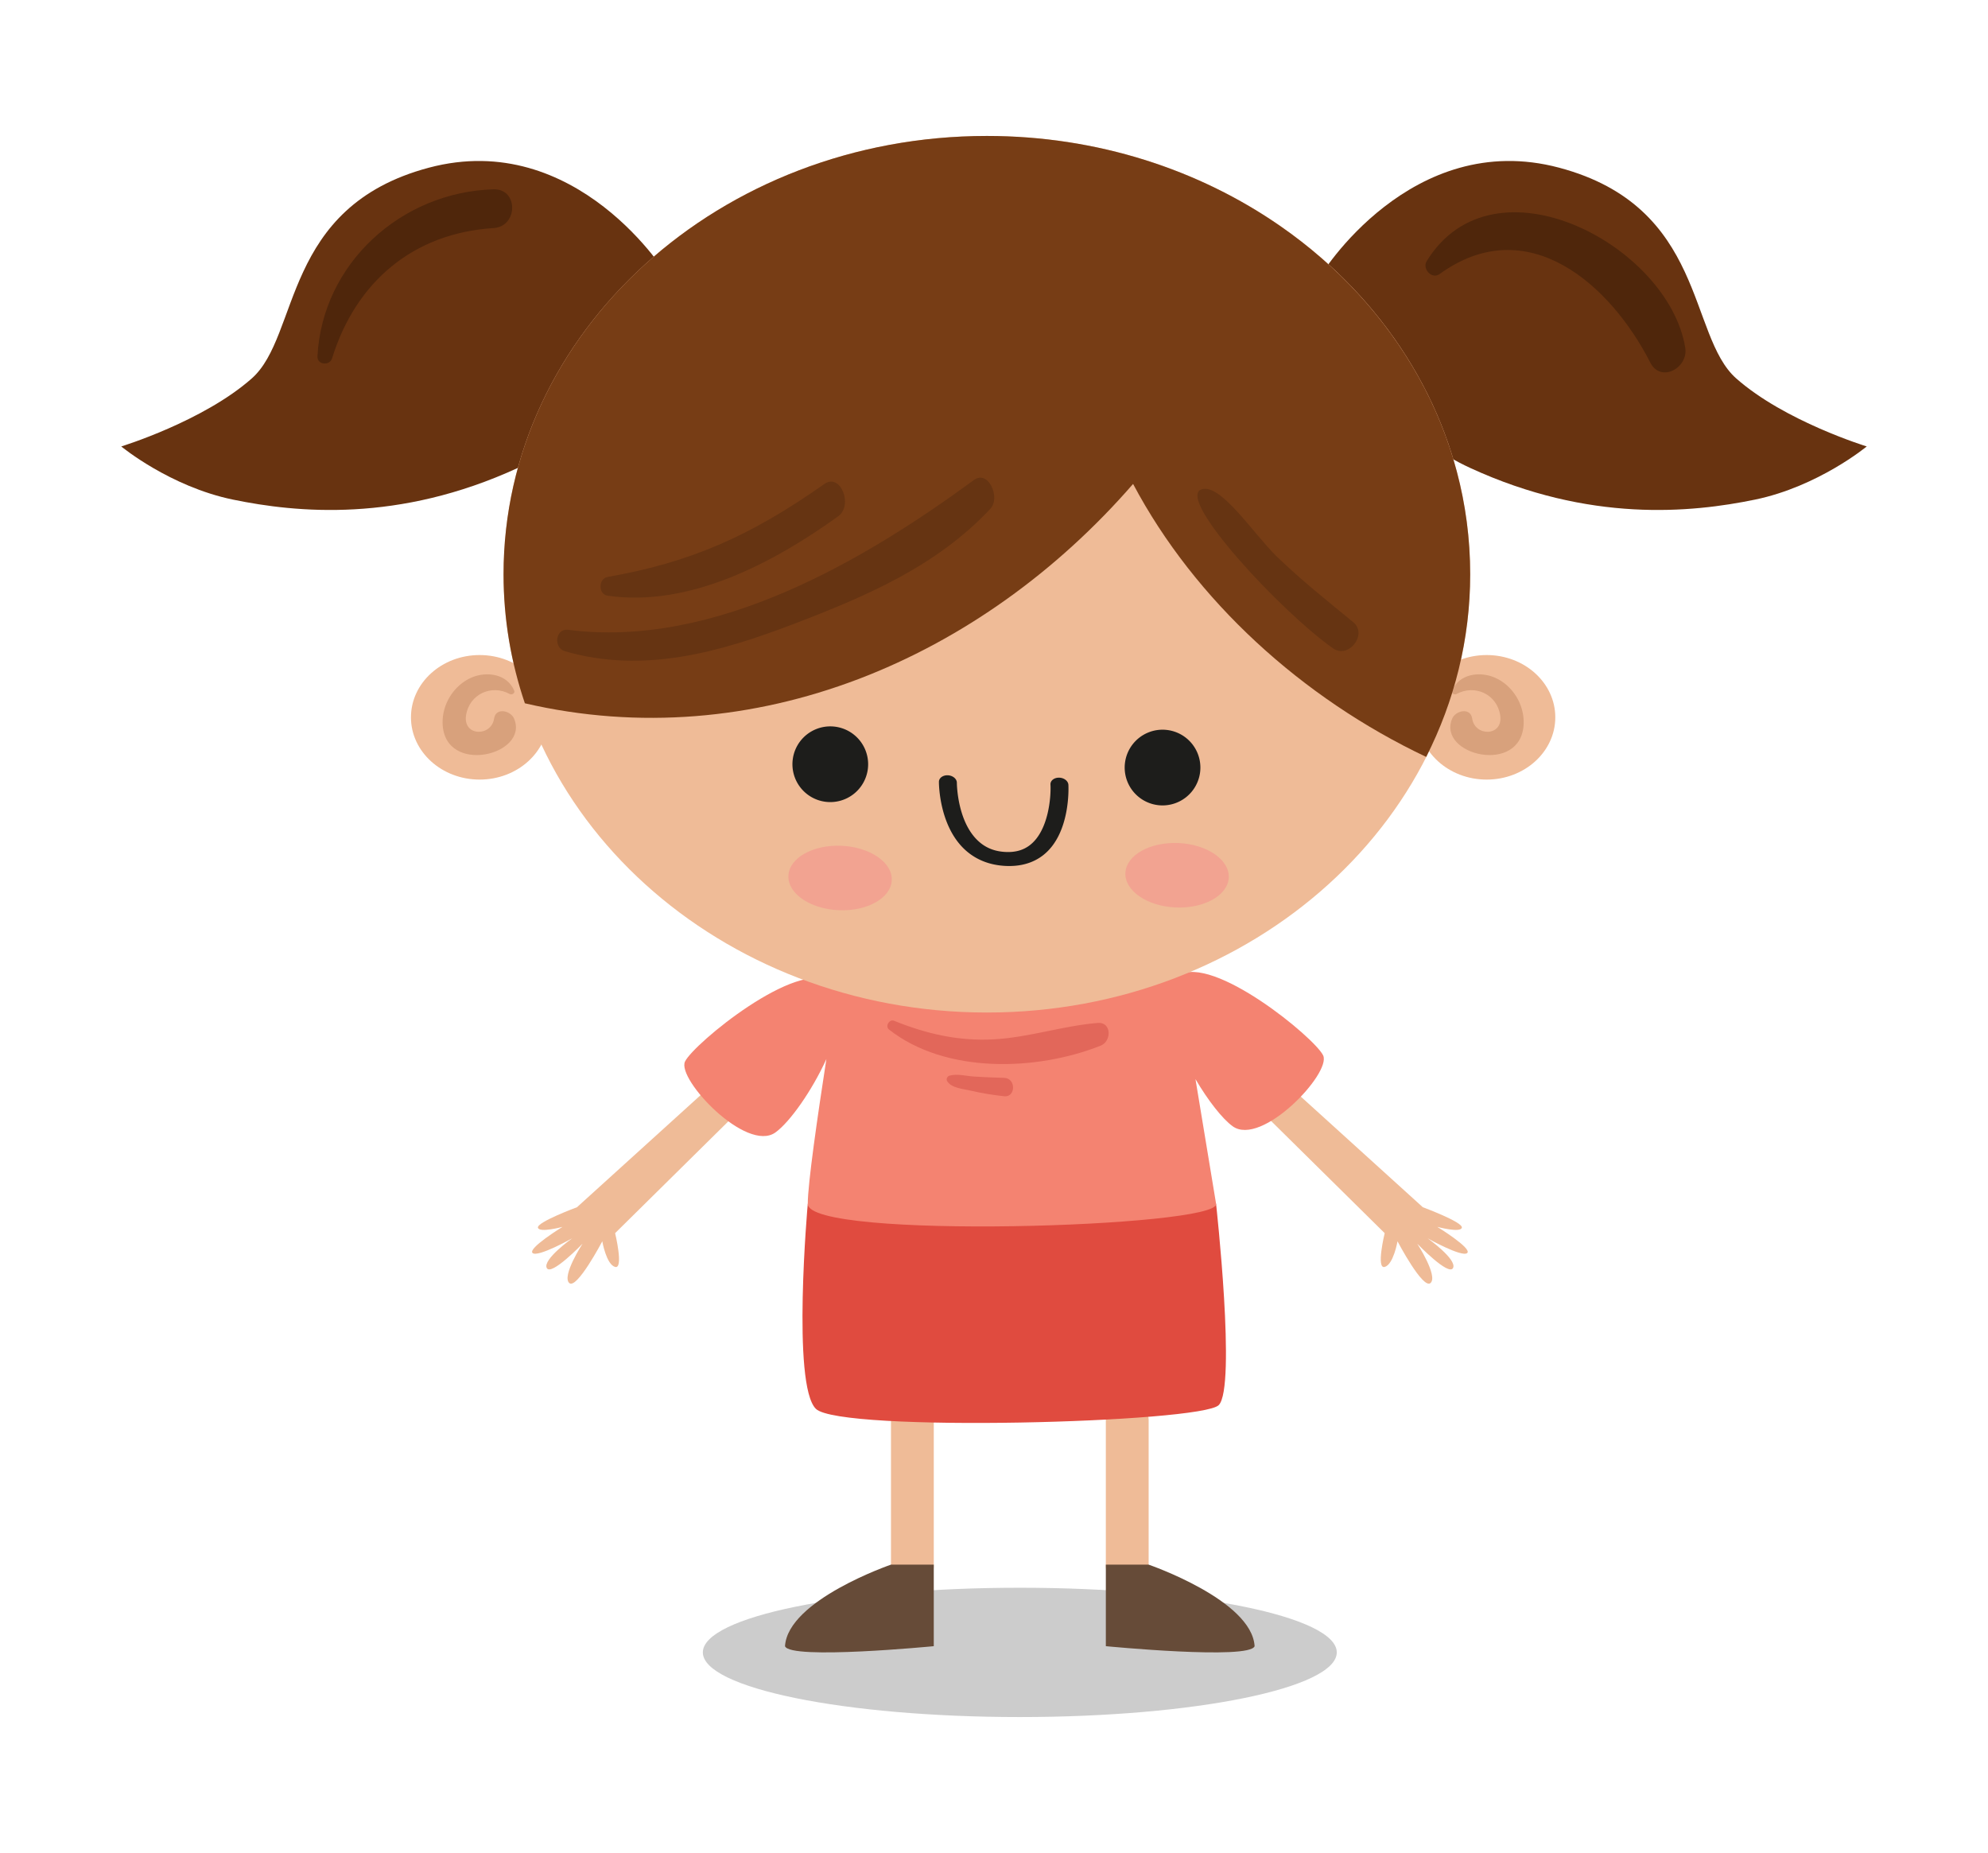 <svg width="250" height="233" xmlns="http://www.w3.org/2000/svg"><path d="M168.106 207.775c0 4.491-17.846 8.13-39.86 8.13-22.015 0-39.86-3.639-39.86-8.13 0-4.489 17.845-8.129 39.86-8.129 22.013 0 39.86 3.64 39.86 8.13" fill-opacity=".2"/><path d="M141.897 199.43h-.283a2.557 2.557 0 01-2.55-2.548v-18.295a2.556 2.556 0 012.55-2.548h.283a2.556 2.556 0 012.55 2.548v18.295a2.557 2.557 0 01-2.55 2.549M114.877 199.43h-.281a2.557 2.557 0 01-2.55-2.548v-18.295a2.556 2.556 0 012.55-2.548h.281a2.555 2.555 0 012.55 2.548v18.295a2.556 2.556 0 01-2.55 2.549" fill="#efbb97"/><path d="M139.065 196.74v10.254s18.092 1.759 18.708 0c-.352-5.805-13.328-10.253-13.328-10.253zM117.426 196.74v10.254s-18.092 1.759-18.708 0c.352-5.805 13.328-10.253 13.328-10.253z" fill="#664b38"/><path d="M101.58 151.37s-2.038 22.792 1.024 25.782c3.062 2.99 48.427 1.76 50.655-.469 2.228-2.228-.332-25.313-.332-25.313z" fill="#e04b3f"/><path d="M90.649 135.399L72.557 151.8s-5.076 1.879-4.908 2.57c.168.69 3.09-.102 3.09-.102s-4.433 2.72-3.76 3.292c.67.57 4.967-1.848 4.967-1.848s-3.727 2.654-3.19 3.728c.538 1.074 4.5-3.056 4.5-3.056s-2.62 4.03-1.68 4.936c.94.907 4.165-5.238 4.165-5.238s.504 2.92 1.612 3.224c1.108.302 0-4.246 0-4.246l16.534-16.325zm70.186 0l18.092 16.401s5.076 1.879 4.908 2.57c-.168.69-3.09-.102-3.09-.102s4.433 2.72 3.76 3.292c-.67.57-4.969-1.848-4.969-1.848s3.728 2.654 3.191 3.728c-.537 1.074-4.5-3.056-4.5-3.056s2.62 4.03 1.68 4.936c-.941.907-4.164-5.238-4.164-5.238s-.504 2.92-1.612 3.224c-1.108.302 0-4.246 0-4.246l-16.535-16.325z" fill="#efbb97"/><path d="M166.392 132.711c-1.043-2.2-13.871-12.75-18.21-10.06l-.158-.962-42.38.704s-.132.796-.347 2.112c-.195-.386-.435-.734-.785-.988-4.18-3.05-17.314 7.738-18.37 9.966-1.054 2.228 7.74 11.527 11.375 8.911 1.81-1.301 4.585-5.23 6.403-9.223-1.108 7.16-2.34 15.688-2.34 18.2 0 4.558 51.834 2.946 51.348 0l-2.592-15.68c1.585 2.696 3.382 4.996 4.682 5.932 3.635 2.615 12.43-6.684 11.374-8.912" fill="#f48371"/><path d="M111.79 129.45c7.114 5.6 18.56 5.238 26.631 2.03 1.386-.55 1.392-3.002-.386-2.854-4.418.37-8.64 1.825-13.088 2.065-4.422.237-8.438-.687-12.518-2.339-.596-.24-1.144.7-.638 1.098m7.325 6.51c.554.867 2 .956 2.926 1.173 1.406.33 2.81.554 4.242.712 1.452.162 1.513-2.269 0-2.312-1.25-.037-2.503-.085-3.751-.162-.99-.062-2.165-.386-3.13-.118-.289.08-.457.443-.287.707" fill="#e2675a"/><path d="M195.586 90.197c0 4.324-3.865 7.83-8.634 7.83-4.768 0-8.634-3.506-8.634-7.83s3.866-7.83 8.634-7.83c4.769 0 8.634 3.506 8.634 7.83" fill="#efbb97"/><path d="M183.158 87.27c2.28-1.253 5.083 0 5.498 2.66.418 2.687-3.183 2.73-3.523.424-.213-1.444-2.087-1.005-2.512 0-1.945 4.61 8.765 7.2 8.987.625.081-2.428-1.42-4.828-3.647-5.784-1.92-.821-4.479-.448-5.36 1.647-.137.324.296.572.557.428" fill="#d8a17c"/><path d="M51.68 90.197c0 4.324 3.866 7.83 8.634 7.83 4.77 0 8.635-3.506 8.635-7.83s-3.866-7.83-8.635-7.83c-4.768 0-8.633 3.506-8.633 7.83" fill="#efbb97"/><path d="M64.108 87.27c-2.28-1.253-5.082 0-5.497 2.66-.419 2.687 3.181 2.73 3.523.424.213-1.444 2.086-1.005 2.512 0 1.944 4.61-8.766 7.2-8.987.625-.081-2.428 1.42-4.828 3.647-5.784 1.918-.821 4.478-.448 5.358 1.647.138.324-.294.572-.556.428" fill="#d8a17c"/><path d="M165.806 35.153c.234-.704 11.725-18.996 30.252-14.07 18.526 4.924 16.181 21.105 22.278 26.5 6.098 5.393 16.416 8.553 16.416 8.553s-6.097 5.048-14.07 6.69c-7.974 1.642-20.791 2.925-35.8-3.987-15.01-6.91-19.076-23.686-19.076-23.686m-81.612 0c-.234-.704-11.725-18.996-30.252-14.07-18.526 4.924-16.181 21.105-22.278 26.5-6.098 5.393-16.416 8.553-16.416 8.553s6.097 5.048 14.07 6.69c7.974 1.642 20.791 2.925 35.8-3.987 15.01-6.91 19.076-23.686 19.076-23.686" fill="#683310"/><path d="M184.882 72.207c0 30.437-27.212 55.11-60.779 55.11-33.568 0-60.78-24.673-60.78-55.11s27.212-55.11 60.78-55.11c33.567 0 60.779 24.673 60.779 55.11" fill="#efbb97"/><path d="M161.018 28.437c-10.235-7.108-23.028-11.342-36.916-11.342-33.567 0-60.779 24.675-60.779 55.112 0 5.648.942 11.096 2.682 16.227 28.897 6.715 57.394-5.615 76.485-27.584v.001c7.768 14.651 21.245 26.931 36.86 34.324 3.541-6.993 5.532-14.768 5.532-22.968 0-17.845-9.361-33.698-23.864-43.77" fill="#773d15"/><path d="M109.142 96.634a4.76 4.76 0 11-9.446-1.18 4.76 4.76 0 019.446 1.18m41.782.418a4.76 4.76 0 11-9.446-1.18 4.76 4.76 0 019.446 1.18m-25.202 11.768c-1.566-.195-2.933-.77-4.072-1.713-3.561-2.95-3.577-8.564-3.576-8.803.003-.484.51-.848 1.131-.817.619.03 1.127.452 1.125.936 0 .05.02 5.13 2.919 7.526.887.734 1.939 1.12 3.208 1.18 1.223.058 2.219-.22 3.044-.852 2.377-1.816 2.684-6.124 2.601-7.63-.026-.486.456-.87 1.078-.86.621.005 1.149.412 1.176.897.013.252.297 6.197-3.223 8.887-1.256.96-2.828 1.401-4.67 1.313a9.516 9.516 0 01-.74-.064" fill="#1d1d1b"/><path d="M154.522 110.342c-.098 2.237-3.088 3.922-6.677 3.765-3.59-.157-6.42-2.099-6.323-4.336.1-2.236 3.088-3.923 6.68-3.765 3.588.157 6.42 2.098 6.32 4.336m-48.699-3.992c-3.59-.157-6.58 1.528-6.678 3.765-.098 2.238 2.732 4.18 6.322 4.336 3.589.158 6.578-1.528 6.677-3.765.099-2.237-2.732-4.179-6.321-4.336" fill="#f2a391"/><path d="M71.402 79.188c-1.579-.165-1.81 2.283-.365 2.7 9.83 2.84 19.361.162 28.656-3.384 9.126-3.48 18.07-7.278 24.852-14.531 1.321-1.414-.267-4.936-2.06-3.621-13.755 10.079-32.603 21.24-51.083 18.836zm4.994-6.637c-1.147.202-1.18 2.177 0 2.35C86.7 76.402 97.29 70.75 105.39 64.933c1.95-1.403.305-5.502-1.716-4.08-9.477 6.668-16.932 9.873-27.277 11.697zm91.256 8.984c1.925 1.355 4.376-1.772 2.537-3.289-3.246-2.674-6.55-5.292-9.578-8.22-2.998-2.896-7.125-9.36-9.543-8.481-3.182 1.157 9.984 15.342 16.584 19.99z" fill="#663412"/><path d="M181.04 34.458c11.04-7.997 21.489 1.316 26.491 11.132 1.331 2.61 4.803.648 4.398-1.854-2.072-12.832-24.067-24.632-32.514-10.903-.593.963.64 2.339 1.624 1.625M41.763 45.053c2.965-9.594 10.202-15.738 20.296-16.373 3.104-.195 3.161-4.965 0-4.875-11.587.334-21.535 9.32-22.138 20.999-.056 1.084 1.538 1.232 1.842.25" fill="#4f260b"/></svg>